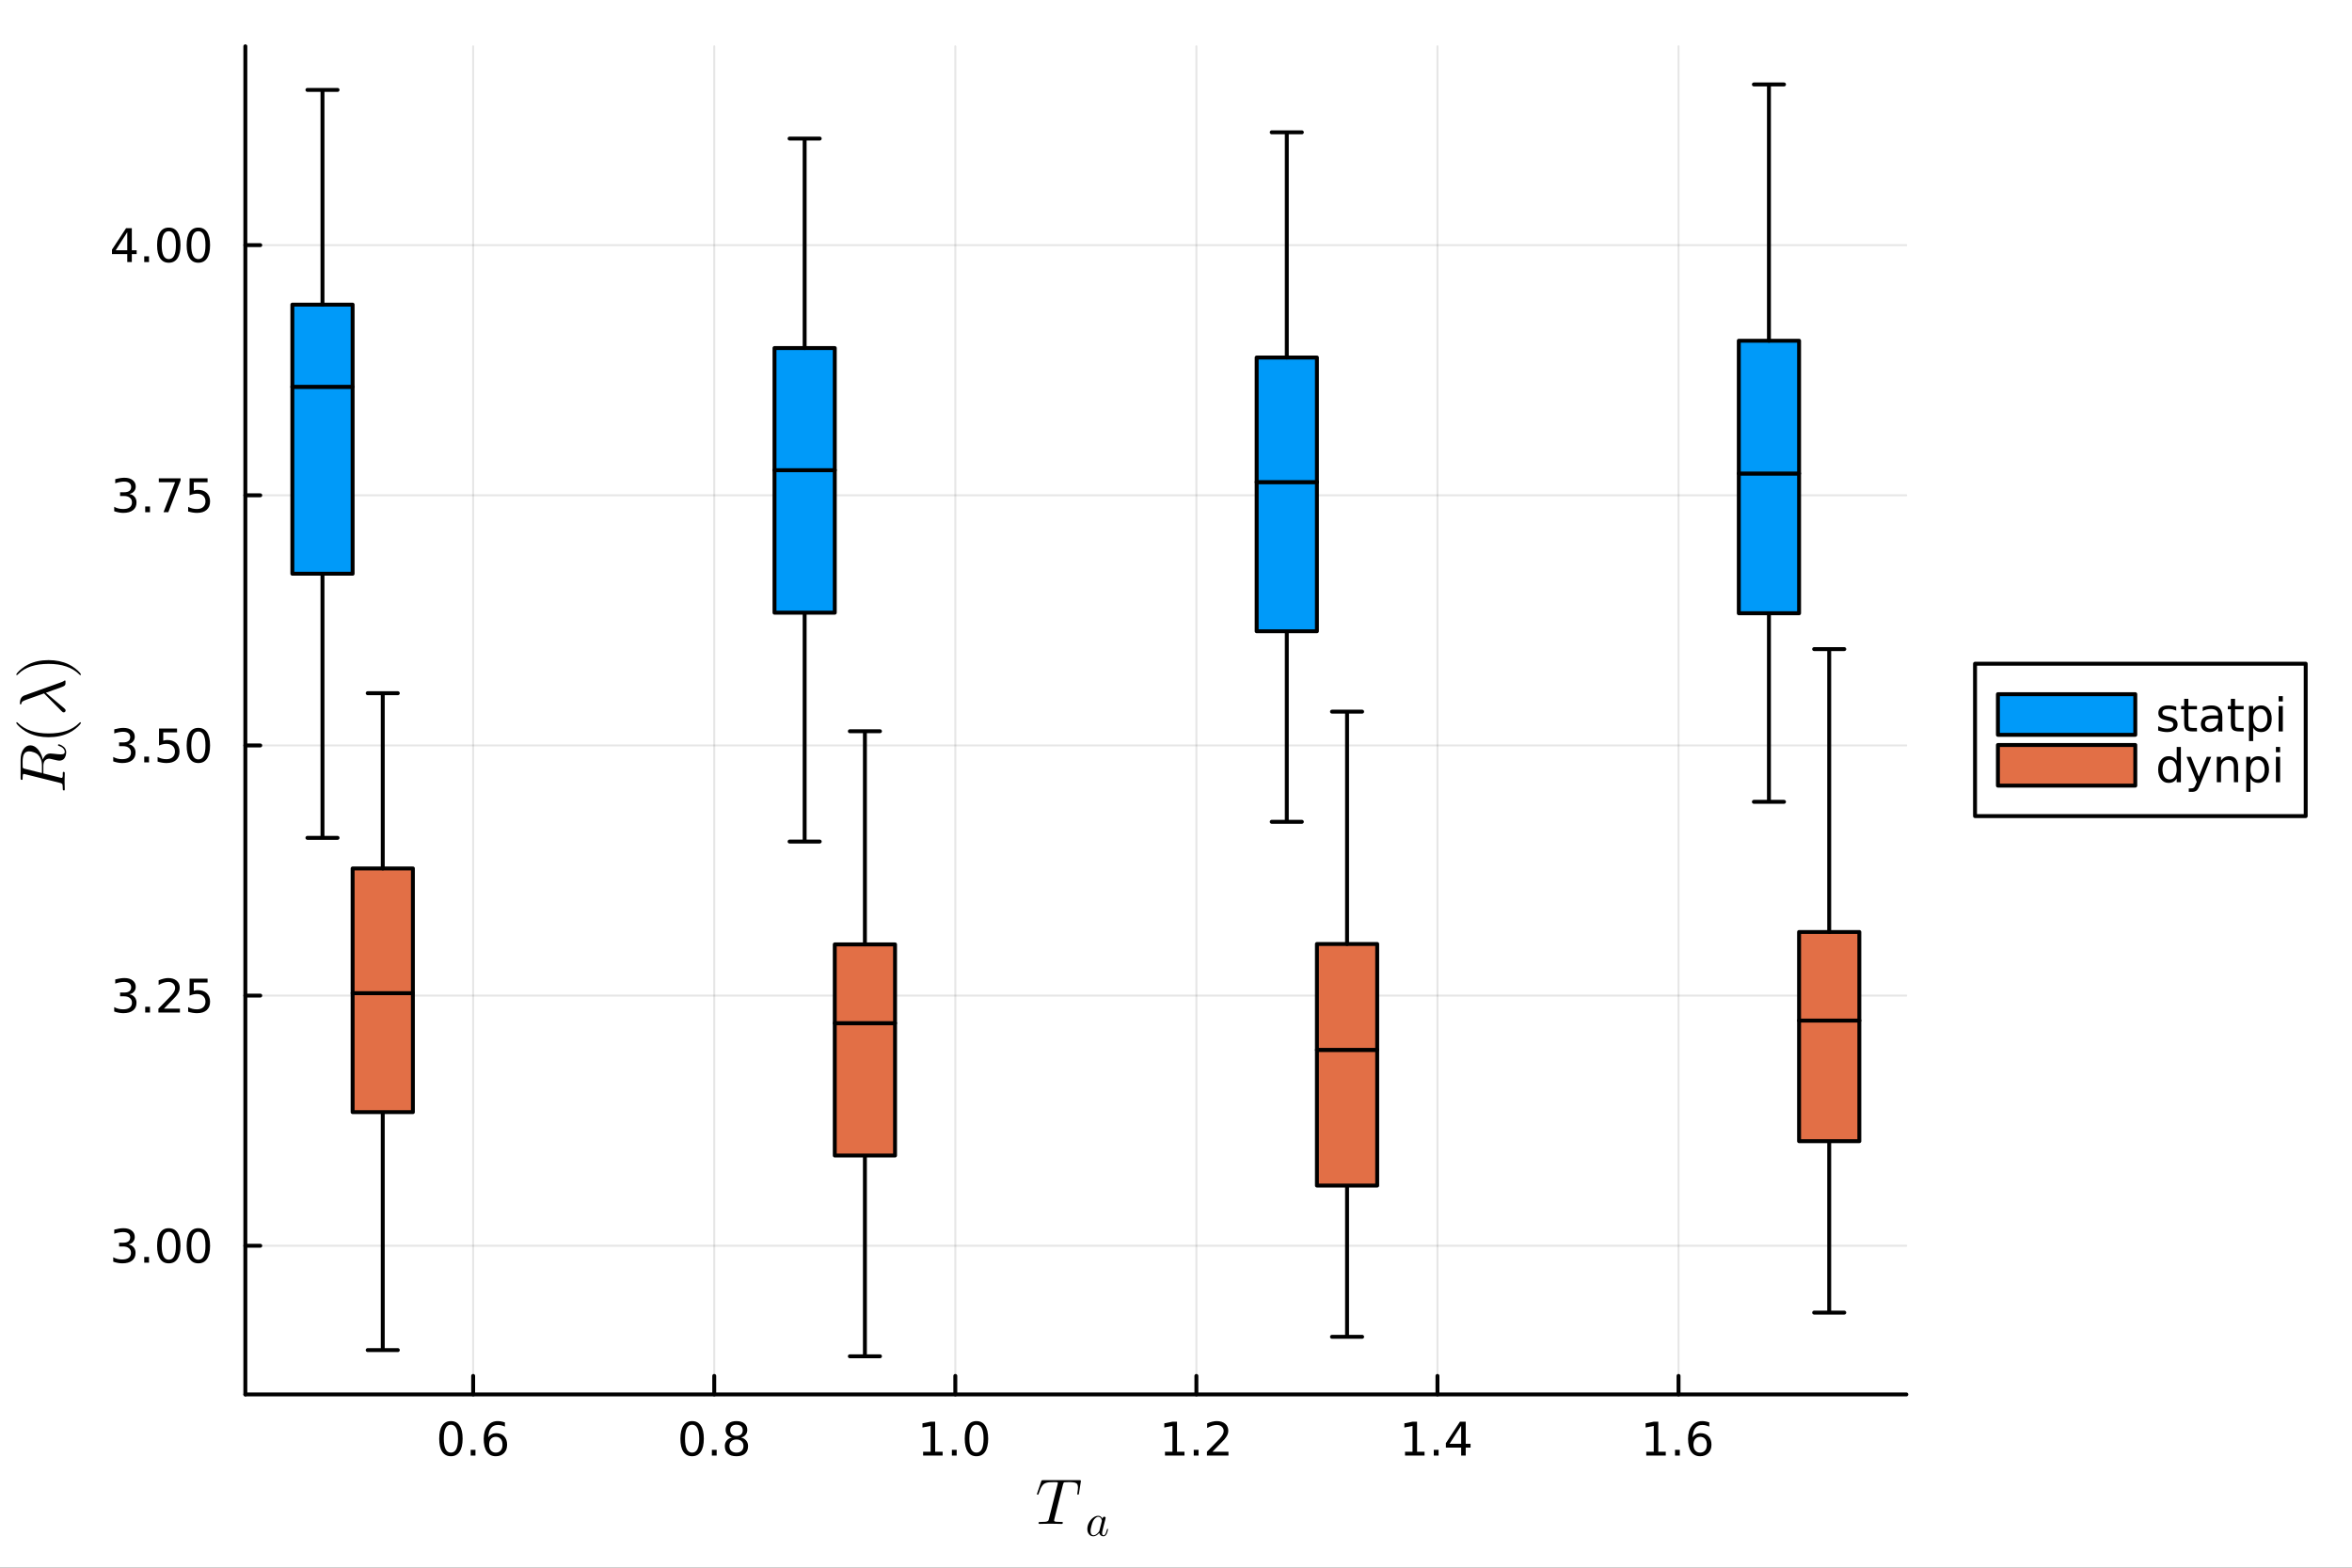 <?xml version="1.0" encoding="utf-8"?>
<svg xmlns="http://www.w3.org/2000/svg" xmlns:xlink="http://www.w3.org/1999/xlink" width="600" height="400" viewBox="0 0 2400 1600">
<rect x="0" y="0" width="2400" height="1600" fill="#333333" stroke="none"/>
<defs>
  <clipPath id="clip170">
    <rect x="0" y="0" width="2400" height="1600"/>
  </clipPath>
</defs>
<path clip-path="url(#clip170)" d="M0 1600 L2400 1600 L2400 0 L0 0  Z" fill="#ffffff" fill-rule="evenodd" fill-opacity="1"/>
<defs>
  <clipPath id="clip171">
    <rect x="480" y="0" width="1681" height="1600"/>
  </clipPath>
</defs>
<path clip-path="url(#clip170)" d="M250.352 1423.18 L1945.26 1423.18 L1945.26 47.244 L250.352 47.244  Z" fill="#ffffff" fill-rule="evenodd" fill-opacity="1"/>
<defs>
  <clipPath id="clip172">
    <rect x="250" y="47" width="1696" height="1377"/>
  </clipPath>
</defs>
<polyline clip-path="url(#clip172)" style="stroke:#000000; stroke-linecap:round; stroke-linejoin:round; stroke-width:2; stroke-opacity:0.1; fill:none" points="482.818,1423.18 482.818,47.244 "/>
<polyline clip-path="url(#clip172)" style="stroke:#000000; stroke-linecap:round; stroke-linejoin:round; stroke-width:2; stroke-opacity:0.1; fill:none" points="728.813,1423.18 728.813,47.244 "/>
<polyline clip-path="url(#clip172)" style="stroke:#000000; stroke-linecap:round; stroke-linejoin:round; stroke-width:2; stroke-opacity:0.1; fill:none" points="974.809,1423.18 974.809,47.244 "/>
<polyline clip-path="url(#clip172)" style="stroke:#000000; stroke-linecap:round; stroke-linejoin:round; stroke-width:2; stroke-opacity:0.1; fill:none" points="1220.8,1423.18 1220.8,47.244 "/>
<polyline clip-path="url(#clip172)" style="stroke:#000000; stroke-linecap:round; stroke-linejoin:round; stroke-width:2; stroke-opacity:0.1; fill:none" points="1466.8,1423.18 1466.8,47.244 "/>
<polyline clip-path="url(#clip172)" style="stroke:#000000; stroke-linecap:round; stroke-linejoin:round; stroke-width:2; stroke-opacity:0.1; fill:none" points="1712.79,1423.18 1712.79,47.244 "/>
<polyline clip-path="url(#clip170)" style="stroke:#000000; stroke-linecap:round; stroke-linejoin:round; stroke-width:4; stroke-opacity:1; fill:none" points="250.352,1423.18 1945.26,1423.18 "/>
<polyline clip-path="url(#clip170)" style="stroke:#000000; stroke-linecap:round; stroke-linejoin:round; stroke-width:4; stroke-opacity:1; fill:none" points="482.818,1423.18 482.818,1404.28 "/>
<polyline clip-path="url(#clip170)" style="stroke:#000000; stroke-linecap:round; stroke-linejoin:round; stroke-width:4; stroke-opacity:1; fill:none" points="728.813,1423.18 728.813,1404.28 "/>
<polyline clip-path="url(#clip170)" style="stroke:#000000; stroke-linecap:round; stroke-linejoin:round; stroke-width:4; stroke-opacity:1; fill:none" points="974.809,1423.18 974.809,1404.28 "/>
<polyline clip-path="url(#clip170)" style="stroke:#000000; stroke-linecap:round; stroke-linejoin:round; stroke-width:4; stroke-opacity:1; fill:none" points="1220.8,1423.18 1220.8,1404.28 "/>
<polyline clip-path="url(#clip170)" style="stroke:#000000; stroke-linecap:round; stroke-linejoin:round; stroke-width:4; stroke-opacity:1; fill:none" points="1466.8,1423.18 1466.8,1404.28 "/>
<polyline clip-path="url(#clip170)" style="stroke:#000000; stroke-linecap:round; stroke-linejoin:round; stroke-width:4; stroke-opacity:1; fill:none" points="1712.79,1423.18 1712.79,1404.28 "/>
<path clip-path="url(#clip170)" d="M460.121 1454.1 Q456.51 1454.1 454.681 1457.66 Q452.876 1461.2 452.876 1468.33 Q452.876 1475.44 454.681 1479.01 Q456.51 1482.55 460.121 1482.55 Q463.755 1482.55 465.561 1479.01 Q467.39 1475.44 467.39 1468.33 Q467.39 1461.2 465.561 1457.66 Q463.755 1454.1 460.121 1454.1 M460.121 1450.39 Q465.931 1450.39 468.987 1455 Q472.066 1459.58 472.066 1468.33 Q472.066 1477.06 468.987 1481.67 Q465.931 1486.25 460.121 1486.25 Q454.311 1486.25 451.232 1481.67 Q448.177 1477.06 448.177 1468.33 Q448.177 1459.58 451.232 1455 Q454.311 1450.39 460.121 1450.39 Z" fill="#000000" fill-rule="nonzero" fill-opacity="1" /><path clip-path="url(#clip170)" d="M480.283 1479.7 L485.167 1479.7 L485.167 1485.58 L480.283 1485.58 L480.283 1479.7 Z" fill="#000000" fill-rule="nonzero" fill-opacity="1" /><path clip-path="url(#clip170)" d="M505.931 1466.44 Q502.783 1466.44 500.931 1468.59 Q499.102 1470.74 499.102 1474.49 Q499.102 1478.22 500.931 1480.39 Q502.783 1482.55 505.931 1482.55 Q509.079 1482.55 510.908 1480.39 Q512.76 1478.22 512.76 1474.49 Q512.76 1470.74 510.908 1468.59 Q509.079 1466.44 505.931 1466.44 M515.213 1451.78 L515.213 1456.04 Q513.454 1455.21 511.649 1454.77 Q509.866 1454.33 508.107 1454.33 Q503.477 1454.33 501.024 1457.45 Q498.593 1460.58 498.246 1466.9 Q499.612 1464.89 501.672 1463.82 Q503.732 1462.73 506.209 1462.73 Q511.417 1462.73 514.426 1465.9 Q517.459 1469.05 517.459 1474.49 Q517.459 1479.82 514.311 1483.03 Q511.163 1486.25 505.931 1486.25 Q499.936 1486.25 496.765 1481.67 Q493.593 1477.06 493.593 1468.33 Q493.593 1460.14 497.482 1455.28 Q501.371 1450.39 507.922 1450.39 Q509.681 1450.39 511.463 1450.74 Q513.269 1451.09 515.213 1451.78 Z" fill="#000000" fill-rule="nonzero" fill-opacity="1" /><path clip-path="url(#clip170)" d="M706.244 1454.1 Q702.633 1454.1 700.804 1457.66 Q698.999 1461.2 698.999 1468.33 Q698.999 1475.44 700.804 1479.01 Q702.633 1482.55 706.244 1482.55 Q709.878 1482.55 711.684 1479.01 Q713.512 1475.44 713.512 1468.33 Q713.512 1461.2 711.684 1457.66 Q709.878 1454.1 706.244 1454.1 M706.244 1450.39 Q712.054 1450.39 715.11 1455 Q718.188 1459.58 718.188 1468.33 Q718.188 1477.06 715.11 1481.67 Q712.054 1486.25 706.244 1486.25 Q700.434 1486.25 697.355 1481.67 Q694.299 1477.06 694.299 1468.33 Q694.299 1459.58 697.355 1455 Q700.434 1450.39 706.244 1450.39 Z" fill="#000000" fill-rule="nonzero" fill-opacity="1" /><path clip-path="url(#clip170)" d="M726.406 1479.7 L731.29 1479.7 L731.29 1485.58 L726.406 1485.58 L726.406 1479.7 Z" fill="#000000" fill-rule="nonzero" fill-opacity="1" /><path clip-path="url(#clip170)" d="M751.475 1469.17 Q748.142 1469.17 746.22 1470.95 Q744.322 1472.73 744.322 1475.86 Q744.322 1478.98 746.22 1480.77 Q748.142 1482.55 751.475 1482.55 Q754.808 1482.55 756.73 1480.77 Q758.651 1478.96 758.651 1475.86 Q758.651 1472.73 756.73 1470.95 Q754.832 1469.17 751.475 1469.17 M746.799 1467.18 Q743.79 1466.44 742.1 1464.38 Q740.433 1462.32 740.433 1459.35 Q740.433 1455.21 743.373 1452.8 Q746.336 1450.39 751.475 1450.39 Q756.637 1450.39 759.577 1452.8 Q762.517 1455.21 762.517 1459.35 Q762.517 1462.32 760.827 1464.38 Q759.16 1466.44 756.174 1467.18 Q759.554 1467.96 761.429 1470.26 Q763.327 1472.55 763.327 1475.86 Q763.327 1480.88 760.248 1483.57 Q757.193 1486.25 751.475 1486.25 Q745.758 1486.25 742.679 1483.57 Q739.623 1480.88 739.623 1475.86 Q739.623 1472.55 741.521 1470.26 Q743.42 1467.96 746.799 1467.18 M745.086 1459.79 Q745.086 1462.48 746.753 1463.98 Q748.443 1465.49 751.475 1465.49 Q754.484 1465.49 756.174 1463.98 Q757.887 1462.48 757.887 1459.79 Q757.887 1457.11 756.174 1455.6 Q754.484 1454.1 751.475 1454.1 Q748.443 1454.1 746.753 1455.6 Q745.086 1457.11 745.086 1459.79 Z" fill="#000000" fill-rule="nonzero" fill-opacity="1" /><path clip-path="url(#clip170)" d="M941.961 1481.64 L949.6 1481.64 L949.6 1455.28 L941.29 1456.95 L941.29 1452.69 L949.554 1451.02 L954.23 1451.02 L954.23 1481.64 L961.869 1481.64 L961.869 1485.58 L941.961 1485.58 L941.961 1481.64 Z" fill="#000000" fill-rule="nonzero" fill-opacity="1" /><path clip-path="url(#clip170)" d="M971.313 1479.7 L976.197 1479.7 L976.197 1485.58 L971.313 1485.58 L971.313 1479.7 Z" fill="#000000" fill-rule="nonzero" fill-opacity="1" /><path clip-path="url(#clip170)" d="M996.382 1454.1 Q992.771 1454.1 990.943 1457.66 Q989.137 1461.2 989.137 1468.33 Q989.137 1475.44 990.943 1479.01 Q992.771 1482.55 996.382 1482.55 Q1000.02 1482.55 1001.82 1479.01 Q1003.65 1475.44 1003.65 1468.33 Q1003.65 1461.2 1001.82 1457.66 Q1000.02 1454.1 996.382 1454.1 M996.382 1450.39 Q1002.19 1450.39 1005.25 1455 Q1008.33 1459.58 1008.33 1468.33 Q1008.33 1477.06 1005.25 1481.67 Q1002.19 1486.25 996.382 1486.25 Q990.572 1486.25 987.494 1481.67 Q984.438 1477.06 984.438 1468.33 Q984.438 1459.58 987.494 1455 Q990.572 1450.39 996.382 1450.39 Z" fill="#000000" fill-rule="nonzero" fill-opacity="1" /><path clip-path="url(#clip170)" d="M1188.76 1481.64 L1196.39 1481.64 L1196.39 1455.28 L1188.08 1456.95 L1188.08 1452.69 L1196.35 1451.02 L1201.02 1451.02 L1201.02 1481.64 L1208.66 1481.64 L1208.66 1485.58 L1188.76 1485.58 L1188.76 1481.64 Z" fill="#000000" fill-rule="nonzero" fill-opacity="1" /><path clip-path="url(#clip170)" d="M1218.11 1479.7 L1222.99 1479.7 L1222.99 1485.58 L1218.11 1485.58 L1218.11 1479.7 Z" fill="#000000" fill-rule="nonzero" fill-opacity="1" /><path clip-path="url(#clip170)" d="M1237.2 1481.64 L1253.52 1481.64 L1253.52 1485.58 L1231.58 1485.58 L1231.58 1481.64 Q1234.24 1478.89 1238.82 1474.26 Q1243.43 1469.61 1244.61 1468.27 Q1246.86 1465.74 1247.74 1464.01 Q1248.64 1462.25 1248.64 1460.56 Q1248.64 1457.8 1246.69 1456.07 Q1244.77 1454.33 1241.67 1454.33 Q1239.47 1454.33 1237.02 1455.09 Q1234.59 1455.86 1231.81 1457.41 L1231.81 1452.69 Q1234.63 1451.55 1237.09 1450.97 Q1239.54 1450.39 1241.58 1450.39 Q1246.95 1450.39 1250.14 1453.08 Q1253.34 1455.77 1253.34 1460.26 Q1253.34 1462.39 1252.53 1464.31 Q1251.74 1466.2 1249.63 1468.8 Q1249.06 1469.47 1245.95 1472.69 Q1242.85 1475.88 1237.2 1481.64 Z" fill="#000000" fill-rule="nonzero" fill-opacity="1" /><path clip-path="url(#clip170)" d="M1433.71 1481.64 L1441.35 1481.64 L1441.35 1455.28 L1433.04 1456.95 L1433.04 1452.69 L1441.3 1451.02 L1445.98 1451.02 L1445.98 1481.64 L1453.62 1481.64 L1453.62 1485.58 L1433.71 1485.58 L1433.71 1481.64 Z" fill="#000000" fill-rule="nonzero" fill-opacity="1" /><path clip-path="url(#clip170)" d="M1463.06 1479.7 L1467.95 1479.7 L1467.95 1485.58 L1463.06 1485.58 L1463.06 1479.7 Z" fill="#000000" fill-rule="nonzero" fill-opacity="1" /><path clip-path="url(#clip170)" d="M1490.98 1455.09 L1479.17 1473.54 L1490.98 1473.54 L1490.98 1455.09 M1489.75 1451.02 L1495.63 1451.02 L1495.63 1473.54 L1500.56 1473.54 L1500.56 1477.43 L1495.63 1477.43 L1495.63 1485.58 L1490.98 1485.58 L1490.98 1477.43 L1475.38 1477.43 L1475.38 1472.92 L1489.75 1451.02 Z" fill="#000000" fill-rule="nonzero" fill-opacity="1" /><path clip-path="url(#clip170)" d="M1679.87 1481.64 L1687.51 1481.64 L1687.51 1455.28 L1679.2 1456.95 L1679.2 1452.69 L1687.46 1451.02 L1692.13 1451.02 L1692.13 1481.64 L1699.77 1481.64 L1699.77 1485.58 L1679.87 1485.58 L1679.87 1481.64 Z" fill="#000000" fill-rule="nonzero" fill-opacity="1" /><path clip-path="url(#clip170)" d="M1709.22 1479.7 L1714.1 1479.7 L1714.1 1485.58 L1709.22 1485.58 L1709.22 1479.7 Z" fill="#000000" fill-rule="nonzero" fill-opacity="1" /><path clip-path="url(#clip170)" d="M1734.87 1466.44 Q1731.72 1466.44 1729.87 1468.59 Q1728.04 1470.74 1728.04 1474.49 Q1728.04 1478.22 1729.87 1480.39 Q1731.72 1482.55 1734.87 1482.55 Q1738.01 1482.55 1739.84 1480.39 Q1741.69 1478.22 1741.69 1474.49 Q1741.69 1470.74 1739.84 1468.59 Q1738.01 1466.44 1734.87 1466.44 M1744.15 1451.78 L1744.15 1456.04 Q1742.39 1455.21 1740.58 1454.77 Q1738.8 1454.33 1737.04 1454.33 Q1732.41 1454.33 1729.96 1457.45 Q1727.53 1460.58 1727.18 1466.9 Q1728.55 1464.89 1730.61 1463.82 Q1732.67 1462.73 1735.14 1462.73 Q1740.35 1462.73 1743.36 1465.9 Q1746.39 1469.05 1746.39 1474.49 Q1746.39 1479.82 1743.25 1483.03 Q1740.1 1486.25 1734.87 1486.25 Q1728.87 1486.25 1725.7 1481.67 Q1722.53 1477.06 1722.53 1468.33 Q1722.53 1460.14 1726.42 1455.28 Q1730.31 1450.39 1736.86 1450.39 Q1738.62 1450.39 1740.4 1450.74 Q1742.2 1451.09 1744.15 1451.78 Z" fill="#000000" fill-rule="nonzero" fill-opacity="1" /><path clip-path="url(#clip170)" d="M1102.95 1511.39 Q1102.95 1512 1102.82 1512.52 L1101.01 1523.98 Q1100.92 1524.85 1100.72 1525.18 Q1100.56 1525.5 1100.05 1525.5 Q1099.24 1525.5 1099.24 1524.66 Q1099.24 1524.18 1099.43 1523.4 Q1099.98 1519.77 1099.98 1518.12 Q1099.98 1517.03 1099.76 1516.22 Q1099.56 1515.39 1099.24 1514.81 Q1098.95 1514.23 1098.28 1513.84 Q1097.6 1513.45 1096.96 1513.23 Q1096.31 1513 1095.15 1512.91 Q1093.99 1512.78 1092.99 1512.74 Q1092 1512.71 1090.35 1512.71 Q1086.78 1512.71 1086.2 1512.84 Q1085.59 1513 1085.26 1513.49 Q1084.97 1513.94 1084.65 1515.29 L1075.89 1550.3 L1075.63 1551.68 Q1075.63 1552.45 1076.12 1552.71 Q1076.6 1552.97 1078.08 1553.13 Q1080.21 1553.29 1082.3 1553.29 Q1082.37 1553.29 1082.49 1553.29 Q1083.2 1553.29 1083.49 1553.32 Q1083.78 1553.32 1084.07 1553.39 Q1084.36 1553.45 1084.43 1553.61 Q1084.52 1553.74 1084.52 1554 Q1084.52 1554.61 1084.27 1554.93 Q1084.01 1555.22 1083.75 1555.29 Q1083.53 1555.32 1083.07 1555.32 Q1082.17 1555.32 1080.24 1555.26 Q1078.31 1555.19 1077.34 1555.19 L1071.87 1555.13 L1066.26 1555.19 Q1065.39 1555.19 1063.56 1555.26 Q1061.72 1555.32 1060.85 1555.32 Q1059.73 1555.32 1059.73 1554.52 Q1059.73 1553.61 1060.14 1553.45 Q1060.59 1553.29 1062.49 1553.29 Q1065.17 1553.29 1066.62 1553.16 Q1068.07 1553.03 1068.84 1552.58 Q1069.64 1552.13 1069.87 1551.68 Q1070.1 1551.2 1070.35 1550.1 L1079.21 1514.9 Q1079.47 1514.13 1079.47 1513.52 Q1079.47 1513.2 1079.37 1513.07 Q1079.31 1512.94 1078.89 1512.84 Q1078.47 1512.71 1077.6 1512.71 L1075.02 1512.71 Q1072.38 1512.71 1070.74 1512.84 Q1069.13 1512.94 1067.58 1513.42 Q1066.07 1513.9 1065.17 1514.58 Q1064.3 1515.26 1063.33 1516.64 Q1062.37 1518.03 1061.66 1519.7 Q1060.98 1521.38 1060.01 1524.11 Q1059.69 1525.01 1059.5 1525.27 Q1059.34 1525.5 1058.89 1525.5 Q1058.57 1525.5 1058.31 1525.3 Q1058.08 1525.08 1058.08 1524.79 Q1058.4 1523.73 1058.47 1523.6 L1062.43 1511.97 Q1062.75 1511.04 1063.04 1510.88 Q1063.36 1510.68 1064.56 1510.68 L1101.14 1510.68 Q1101.72 1510.68 1101.91 1510.68 Q1102.11 1510.68 1102.43 1510.75 Q1102.75 1510.81 1102.85 1510.97 Q1102.95 1511.13 1102.95 1511.39 Z" fill="#000000" fill-rule="nonzero" fill-opacity="1" /><path clip-path="url(#clip170)" d="M1130.69 1560.84 Q1130.08 1563.75 1129.29 1565.42 Q1128.03 1567.97 1125.89 1567.97 Q1124.27 1567.97 1123.12 1566.97 Q1121.97 1565.98 1121.7 1564.49 Q1118.74 1567.97 1115.68 1567.97 Q1112.97 1567.97 1111.26 1565.91 Q1109.54 1563.84 1109.54 1560.57 Q1109.54 1557.28 1111.17 1554.12 Q1112.81 1550.97 1115.41 1549.01 Q1118 1547.05 1120.66 1547.05 Q1123.48 1547.05 1124.92 1550 Q1125.03 1549.19 1125.55 1548.58 Q1126.07 1547.97 1126.86 1547.97 Q1127.47 1547.97 1127.83 1548.31 Q1128.19 1548.62 1128.19 1549.21 Q1128.19 1549.5 1127.87 1550.79 L1126.2 1557.24 L1125.19 1561.41 Q1124.81 1562.94 1124.69 1563.5 Q1124.6 1564.07 1124.6 1564.81 Q1124.6 1566.93 1125.98 1566.93 Q1126.66 1566.93 1127.2 1566.5 Q1127.74 1566.07 1128.17 1565.17 Q1128.59 1564.27 1128.86 1563.44 Q1129.14 1562.58 1129.5 1561.23 Q1129.61 1560.68 1129.7 1560.55 Q1129.81 1560.39 1130.13 1560.39 Q1130.69 1560.39 1130.69 1560.84 M1124.36 1552.12 Q1124.36 1551.92 1124.2 1551.35 Q1124.04 1550.79 1123.68 1550 Q1123.32 1549.21 1122.53 1548.65 Q1121.76 1548.06 1120.73 1548.06 Q1119.33 1548.06 1117.86 1549.25 Q1116.42 1550.45 1115.36 1552.48 Q1114.55 1554.1 1113.67 1557.51 Q1112.81 1560.91 1112.81 1562.6 Q1112.81 1563.64 1113.04 1564.56 Q1113.29 1565.46 1113.99 1566.21 Q1114.68 1566.93 1115.77 1566.93 Q1118.4 1566.93 1121 1563.66 Q1121.49 1563.1 1121.61 1562.87 Q1121.74 1562.62 1121.92 1561.95 L1124.22 1552.91 Q1124.36 1552.23 1124.36 1552.12 Z" fill="#000000" fill-rule="nonzero" fill-opacity="1" /><polyline clip-path="url(#clip172)" style="stroke:#000000; stroke-linecap:round; stroke-linejoin:round; stroke-width:2; stroke-opacity:0.1; fill:none" points="250.352,1271.43 1945.26,1271.43 "/>
<polyline clip-path="url(#clip172)" style="stroke:#000000; stroke-linecap:round; stroke-linejoin:round; stroke-width:2; stroke-opacity:0.1; fill:none" points="250.352,1016.12 1945.26,1016.12 "/>
<polyline clip-path="url(#clip172)" style="stroke:#000000; stroke-linecap:round; stroke-linejoin:round; stroke-width:2; stroke-opacity:0.1; fill:none" points="250.352,760.812 1945.26,760.812 "/>
<polyline clip-path="url(#clip172)" style="stroke:#000000; stroke-linecap:round; stroke-linejoin:round; stroke-width:2; stroke-opacity:0.1; fill:none" points="250.352,505.502 1945.26,505.502 "/>
<polyline clip-path="url(#clip172)" style="stroke:#000000; stroke-linecap:round; stroke-linejoin:round; stroke-width:2; stroke-opacity:0.1; fill:none" points="250.352,250.192 1945.26,250.192 "/>
<polyline clip-path="url(#clip170)" style="stroke:#000000; stroke-linecap:round; stroke-linejoin:round; stroke-width:4; stroke-opacity:1; fill:none" points="250.352,1423.18 250.352,47.244 "/>
<polyline clip-path="url(#clip170)" style="stroke:#000000; stroke-linecap:round; stroke-linejoin:round; stroke-width:4; stroke-opacity:1; fill:none" points="250.352,1271.43 265.587,1271.43 "/>
<polyline clip-path="url(#clip170)" style="stroke:#000000; stroke-linecap:round; stroke-linejoin:round; stroke-width:4; stroke-opacity:1; fill:none" points="250.352,1016.12 265.587,1016.12 "/>
<polyline clip-path="url(#clip170)" style="stroke:#000000; stroke-linecap:round; stroke-linejoin:round; stroke-width:4; stroke-opacity:1; fill:none" points="250.352,760.812 265.587,760.812 "/>
<polyline clip-path="url(#clip170)" style="stroke:#000000; stroke-linecap:round; stroke-linejoin:round; stroke-width:4; stroke-opacity:1; fill:none" points="250.352,505.502 265.587,505.502 "/>
<polyline clip-path="url(#clip170)" style="stroke:#000000; stroke-linecap:round; stroke-linejoin:round; stroke-width:4; stroke-opacity:1; fill:none" points="250.352,250.192 265.587,250.192 "/>
<path clip-path="url(#clip170)" d="M131.181 1270.08 Q134.538 1270.79 136.413 1273.06 Q138.311 1275.33 138.311 1278.66 Q138.311 1283.78 134.792 1286.58 Q131.274 1289.38 124.793 1289.38 Q122.617 1289.38 120.302 1288.94 Q118.01 1288.53 115.556 1287.67 L115.556 1283.16 Q117.501 1284.29 119.816 1284.87 Q122.13 1285.45 124.654 1285.45 Q129.052 1285.45 131.343 1283.71 Q133.658 1281.97 133.658 1278.66 Q133.658 1275.61 131.505 1273.9 Q129.376 1272.16 125.556 1272.16 L121.529 1272.16 L121.529 1268.32 L125.742 1268.32 Q129.191 1268.32 131.019 1266.95 Q132.848 1265.56 132.848 1262.97 Q132.848 1260.31 130.95 1258.9 Q129.075 1257.46 125.556 1257.46 Q123.635 1257.46 121.436 1257.88 Q119.237 1258.29 116.598 1259.17 L116.598 1255.01 Q119.26 1254.27 121.575 1253.9 Q123.913 1253.53 125.973 1253.53 Q131.297 1253.53 134.399 1255.96 Q137.501 1258.36 137.501 1262.48 Q137.501 1265.35 135.857 1267.35 Q134.214 1269.31 131.181 1270.08 Z" fill="#000000" fill-rule="nonzero" fill-opacity="1" /><path clip-path="url(#clip170)" d="M147.177 1282.83 L152.061 1282.83 L152.061 1288.71 L147.177 1288.71 L147.177 1282.83 Z" fill="#000000" fill-rule="nonzero" fill-opacity="1" /><path clip-path="url(#clip170)" d="M172.246 1257.23 Q168.635 1257.23 166.806 1260.79 Q165.001 1264.34 165.001 1271.47 Q165.001 1278.57 166.806 1282.14 Q168.635 1285.68 172.246 1285.68 Q175.88 1285.68 177.686 1282.14 Q179.514 1278.57 179.514 1271.47 Q179.514 1264.34 177.686 1260.79 Q175.88 1257.23 172.246 1257.23 M172.246 1253.53 Q178.056 1253.53 181.112 1258.13 Q184.19 1262.72 184.19 1271.47 Q184.19 1280.19 181.112 1284.8 Q178.056 1289.38 172.246 1289.38 Q166.436 1289.38 163.357 1284.8 Q160.302 1280.19 160.302 1271.47 Q160.302 1262.72 163.357 1258.13 Q166.436 1253.53 172.246 1253.53 Z" fill="#000000" fill-rule="nonzero" fill-opacity="1" /><path clip-path="url(#clip170)" d="M202.408 1257.23 Q198.797 1257.23 196.968 1260.79 Q195.163 1264.34 195.163 1271.47 Q195.163 1278.57 196.968 1282.14 Q198.797 1285.68 202.408 1285.68 Q206.042 1285.68 207.848 1282.14 Q209.676 1278.57 209.676 1271.47 Q209.676 1264.34 207.848 1260.79 Q206.042 1257.23 202.408 1257.23 M202.408 1253.53 Q208.218 1253.53 211.274 1258.13 Q214.352 1262.72 214.352 1271.47 Q214.352 1280.19 211.274 1284.8 Q208.218 1289.38 202.408 1289.38 Q196.598 1289.38 193.519 1284.8 Q190.463 1280.19 190.463 1271.47 Q190.463 1262.72 193.519 1258.13 Q196.598 1253.53 202.408 1253.53 Z" fill="#000000" fill-rule="nonzero" fill-opacity="1" /><path clip-path="url(#clip170)" d="M132.177 1014.77 Q135.533 1015.48 137.408 1017.75 Q139.306 1020.02 139.306 1023.35 Q139.306 1028.47 135.788 1031.27 Q132.269 1034.07 125.788 1034.07 Q123.612 1034.07 121.297 1033.63 Q119.006 1033.22 116.552 1032.36 L116.552 1027.85 Q118.496 1028.98 120.811 1029.56 Q123.126 1030.14 125.649 1030.14 Q130.047 1030.14 132.339 1028.4 Q134.654 1026.67 134.654 1023.35 Q134.654 1020.3 132.501 1018.59 Q130.371 1016.85 126.552 1016.85 L122.524 1016.85 L122.524 1013.01 L126.737 1013.01 Q130.186 1013.01 132.015 1011.64 Q133.843 1010.25 133.843 1007.66 Q133.843 1005 131.945 1003.59 Q130.07 1002.15 126.552 1002.15 Q124.63 1002.15 122.431 1002.57 Q120.232 1002.98 117.593 1003.86 L117.593 999.698 Q120.255 998.957 122.57 998.586 Q124.908 998.216 126.968 998.216 Q132.292 998.216 135.394 1000.65 Q138.496 1003.05 138.496 1007.17 Q138.496 1010.04 136.853 1012.04 Q135.209 1014 132.177 1014.77 Z" fill="#000000" fill-rule="nonzero" fill-opacity="1" /><path clip-path="url(#clip170)" d="M148.172 1027.52 L153.056 1027.52 L153.056 1033.4 L148.172 1033.4 L148.172 1027.52 Z" fill="#000000" fill-rule="nonzero" fill-opacity="1" /><path clip-path="url(#clip170)" d="M167.269 1029.47 L183.588 1029.47 L183.588 1033.4 L161.644 1033.4 L161.644 1029.47 Q164.306 1026.71 168.889 1022.08 Q173.496 1017.43 174.677 1016.09 Q176.922 1013.56 177.801 1011.83 Q178.704 1010.07 178.704 1008.38 Q178.704 1005.62 176.76 1003.89 Q174.839 1002.15 171.737 1002.15 Q169.538 1002.15 167.084 1002.92 Q164.653 1003.68 161.876 1005.23 L161.876 1000.51 Q164.7 999.373 167.153 998.795 Q169.607 998.216 171.644 998.216 Q177.014 998.216 180.209 1000.9 Q183.403 1003.59 183.403 1008.08 Q183.403 1010.21 182.593 1012.13 Q181.806 1014.03 179.7 1016.62 Q179.121 1017.29 176.019 1020.51 Q172.917 1023.7 167.269 1029.47 Z" fill="#000000" fill-rule="nonzero" fill-opacity="1" /><path clip-path="url(#clip170)" d="M193.45 998.841 L211.806 998.841 L211.806 1002.78 L197.732 1002.78 L197.732 1011.25 Q198.75 1010.9 199.769 1010.74 Q200.787 1010.55 201.806 1010.55 Q207.593 1010.55 210.973 1013.73 Q214.352 1016.9 214.352 1022.31 Q214.352 1027.89 210.88 1030.99 Q207.408 1034.07 201.088 1034.07 Q198.912 1034.07 196.644 1033.7 Q194.399 1033.33 191.991 1032.59 L191.991 1027.89 Q194.075 1029.03 196.297 1029.58 Q198.519 1030.14 200.996 1030.14 Q205 1030.14 207.338 1028.03 Q209.676 1025.92 209.676 1022.31 Q209.676 1018.7 207.338 1016.6 Q205 1014.49 200.996 1014.49 Q199.121 1014.49 197.246 1014.91 Q195.394 1015.32 193.45 1016.2 L193.45 998.841 Z" fill="#000000" fill-rule="nonzero" fill-opacity="1" /><path clip-path="url(#clip170)" d="M131.181 759.457 Q134.538 760.175 136.413 762.443 Q138.311 764.712 138.311 768.045 Q138.311 773.161 134.792 775.962 Q131.274 778.763 124.793 778.763 Q122.617 778.763 120.302 778.323 Q118.01 777.906 115.556 777.05 L115.556 772.536 Q117.501 773.67 119.816 774.249 Q122.13 774.828 124.654 774.828 Q129.052 774.828 131.343 773.092 Q133.658 771.355 133.658 768.045 Q133.658 764.99 131.505 763.277 Q129.376 761.541 125.556 761.541 L121.529 761.541 L121.529 757.698 L125.742 757.698 Q129.191 757.698 131.019 756.332 Q132.848 754.943 132.848 752.351 Q132.848 749.689 130.95 748.277 Q129.075 746.842 125.556 746.842 Q123.635 746.842 121.436 747.258 Q119.237 747.675 116.598 748.555 L116.598 744.388 Q119.26 743.647 121.575 743.277 Q123.913 742.907 125.973 742.907 Q131.297 742.907 134.399 745.337 Q137.501 747.744 137.501 751.865 Q137.501 754.735 135.857 756.726 Q134.214 758.693 131.181 759.457 Z" fill="#000000" fill-rule="nonzero" fill-opacity="1" /><path clip-path="url(#clip170)" d="M147.177 772.212 L152.061 772.212 L152.061 778.092 L147.177 778.092 L147.177 772.212 Z" fill="#000000" fill-rule="nonzero" fill-opacity="1" /><path clip-path="url(#clip170)" d="M162.292 743.532 L180.649 743.532 L180.649 747.467 L166.575 747.467 L166.575 755.939 Q167.593 755.592 168.612 755.43 Q169.63 755.244 170.649 755.244 Q176.436 755.244 179.815 758.416 Q183.195 761.587 183.195 767.004 Q183.195 772.582 179.723 775.684 Q176.251 778.763 169.931 778.763 Q167.755 778.763 165.487 778.392 Q163.241 778.022 160.834 777.281 L160.834 772.582 Q162.917 773.717 165.14 774.272 Q167.362 774.828 169.839 774.828 Q173.843 774.828 176.181 772.721 Q178.519 770.615 178.519 767.004 Q178.519 763.393 176.181 761.286 Q173.843 759.18 169.839 759.18 Q167.964 759.18 166.089 759.596 Q164.237 760.013 162.292 760.893 L162.292 743.532 Z" fill="#000000" fill-rule="nonzero" fill-opacity="1" /><path clip-path="url(#clip170)" d="M202.408 746.61 Q198.797 746.61 196.968 750.175 Q195.163 753.717 195.163 760.846 Q195.163 767.953 196.968 771.517 Q198.797 775.059 202.408 775.059 Q206.042 775.059 207.848 771.517 Q209.676 767.953 209.676 760.846 Q209.676 753.717 207.848 750.175 Q206.042 746.61 202.408 746.61 M202.408 742.907 Q208.218 742.907 211.274 747.513 Q214.352 752.096 214.352 760.846 Q214.352 769.573 211.274 774.179 Q208.218 778.763 202.408 778.763 Q196.598 778.763 193.519 774.179 Q190.463 769.573 190.463 760.846 Q190.463 752.096 193.519 747.513 Q196.598 742.907 202.408 742.907 Z" fill="#000000" fill-rule="nonzero" fill-opacity="1" /><path clip-path="url(#clip170)" d="M132.177 504.148 Q135.533 504.865 137.408 507.134 Q139.306 509.402 139.306 512.736 Q139.306 517.851 135.788 520.652 Q132.269 523.453 125.788 523.453 Q123.612 523.453 121.297 523.013 Q119.006 522.597 116.552 521.74 L116.552 517.226 Q118.496 518.361 120.811 518.939 Q123.126 519.518 125.649 519.518 Q130.047 519.518 132.339 517.782 Q134.654 516.046 134.654 512.736 Q134.654 509.68 132.501 507.967 Q130.371 506.231 126.552 506.231 L122.524 506.231 L122.524 502.389 L126.737 502.389 Q130.186 502.389 132.015 501.023 Q133.843 499.634 133.843 497.041 Q133.843 494.379 131.945 492.967 Q130.07 491.532 126.552 491.532 Q124.63 491.532 122.431 491.949 Q120.232 492.365 117.593 493.245 L117.593 489.078 Q120.255 488.338 122.57 487.967 Q124.908 487.597 126.968 487.597 Q132.292 487.597 135.394 490.027 Q138.496 492.435 138.496 496.555 Q138.496 499.426 136.853 501.416 Q135.209 503.384 132.177 504.148 Z" fill="#000000" fill-rule="nonzero" fill-opacity="1" /><path clip-path="url(#clip170)" d="M148.172 516.902 L153.056 516.902 L153.056 522.782 L148.172 522.782 L148.172 516.902 Z" fill="#000000" fill-rule="nonzero" fill-opacity="1" /><path clip-path="url(#clip170)" d="M162.061 488.222 L184.283 488.222 L184.283 490.213 L171.737 522.782 L166.852 522.782 L178.658 492.157 L162.061 492.157 L162.061 488.222 Z" fill="#000000" fill-rule="nonzero" fill-opacity="1" /><path clip-path="url(#clip170)" d="M193.45 488.222 L211.806 488.222 L211.806 492.157 L197.732 492.157 L197.732 500.629 Q198.75 500.282 199.769 500.12 Q200.787 499.935 201.806 499.935 Q207.593 499.935 210.973 503.106 Q214.352 506.277 214.352 511.694 Q214.352 517.273 210.88 520.375 Q207.408 523.453 201.088 523.453 Q198.912 523.453 196.644 523.083 Q194.399 522.712 191.991 521.972 L191.991 517.273 Q194.075 518.407 196.297 518.963 Q198.519 519.518 200.996 519.518 Q205 519.518 207.338 517.412 Q209.676 515.305 209.676 511.694 Q209.676 508.083 207.338 505.976 Q205 503.87 200.996 503.87 Q199.121 503.87 197.246 504.287 Q195.394 504.703 193.45 505.583 L193.45 488.222 Z" fill="#000000" fill-rule="nonzero" fill-opacity="1" /><path clip-path="url(#clip170)" d="M129.862 236.986 L118.056 255.435 L129.862 255.435 L129.862 236.986 M128.635 232.912 L134.515 232.912 L134.515 255.435 L139.445 255.435 L139.445 259.324 L134.515 259.324 L134.515 267.472 L129.862 267.472 L129.862 259.324 L114.26 259.324 L114.26 254.81 L128.635 232.912 Z" fill="#000000" fill-rule="nonzero" fill-opacity="1" /><path clip-path="url(#clip170)" d="M147.177 261.593 L152.061 261.593 L152.061 267.472 L147.177 267.472 L147.177 261.593 Z" fill="#000000" fill-rule="nonzero" fill-opacity="1" /><path clip-path="url(#clip170)" d="M172.246 235.991 Q168.635 235.991 166.806 239.556 Q165.001 243.097 165.001 250.227 Q165.001 257.334 166.806 260.898 Q168.635 264.44 172.246 264.44 Q175.88 264.44 177.686 260.898 Q179.514 257.334 179.514 250.227 Q179.514 243.097 177.686 239.556 Q175.88 235.991 172.246 235.991 M172.246 232.287 Q178.056 232.287 181.112 236.894 Q184.19 241.477 184.19 250.227 Q184.19 258.954 181.112 263.56 Q178.056 268.144 172.246 268.144 Q166.436 268.144 163.357 263.56 Q160.302 258.954 160.302 250.227 Q160.302 241.477 163.357 236.894 Q166.436 232.287 172.246 232.287 Z" fill="#000000" fill-rule="nonzero" fill-opacity="1" /><path clip-path="url(#clip170)" d="M202.408 235.991 Q198.797 235.991 196.968 239.556 Q195.163 243.097 195.163 250.227 Q195.163 257.334 196.968 260.898 Q198.797 264.44 202.408 264.44 Q206.042 264.44 207.848 260.898 Q209.676 257.334 209.676 250.227 Q209.676 243.097 207.848 239.556 Q206.042 235.991 202.408 235.991 M202.408 232.287 Q208.218 232.287 211.274 236.894 Q214.352 241.477 214.352 250.227 Q214.352 258.954 211.274 263.56 Q208.218 268.144 202.408 268.144 Q196.598 268.144 193.519 263.56 Q190.463 258.954 190.463 250.227 Q190.463 241.477 193.519 236.894 Q196.598 232.287 202.408 232.287 Z" fill="#000000" fill-rule="nonzero" fill-opacity="1" /><path clip-path="url(#clip170)" d="M29.595 766.825 Q28.532 766.825 27.663 767.115 Q26.761 767.372 26.149 767.791 Q25.505 768.178 25.022 768.918 Q24.506 769.659 24.184 770.271 Q23.862 770.883 23.669 771.913 Q23.444 772.944 23.347 773.62 Q23.218 774.297 23.154 775.456 Q23.089 776.615 23.089 777.195 Q23.089 777.743 23.089 778.838 Q23.089 782.284 23.154 782.863 Q23.282 783.733 23.798 784.055 Q24.281 784.377 25.601 784.699 L42.799 788.983 L42.799 781.607 Q42.799 777.582 41.672 774.812 Q40.545 772.042 38.967 770.464 Q37.228 768.725 34.426 767.791 Q31.624 766.825 29.595 766.825 M59.965 759.643 Q60.319 759.643 61.124 759.933 Q61.929 760.19 63.057 760.835 Q64.152 761.479 65.15 762.348 Q66.148 763.218 66.825 764.603 Q67.533 765.988 67.533 767.566 Q67.533 767.952 67.501 768.339 Q67.501 768.725 67.34 769.691 Q67.211 770.625 66.954 771.398 Q66.728 772.171 66.181 773.137 Q65.665 774.103 64.957 774.78 Q64.216 775.424 63.057 775.875 Q61.865 776.326 60.416 776.326 Q59.128 776.326 54.812 775.263 Q51.141 774.329 50.239 774.329 Q49.24 774.329 48.306 774.651 Q47.373 774.941 46.406 775.682 Q45.44 776.39 44.86 777.904 Q44.248 779.417 44.248 781.543 L44.248 789.369 L61.736 793.749 Q61.769 793.749 62.219 793.846 Q62.638 793.942 62.864 793.942 Q63.282 793.942 63.54 793.685 Q63.797 793.395 63.926 792.686 Q64.023 791.978 64.055 791.43 Q64.055 790.85 64.055 789.659 Q64.055 788.177 64.313 787.92 Q64.474 787.791 64.764 787.791 Q65.215 787.791 65.537 787.92 Q65.826 788.016 65.923 788.274 Q66.02 788.499 66.052 788.66 Q66.084 788.822 66.084 789.111 L65.891 797.485 L66.084 805.794 Q66.084 806.728 65.343 806.728 Q64.699 806.728 64.442 806.503 Q64.152 806.277 64.12 805.987 Q64.055 805.697 64.055 804.957 Q64.055 803.346 63.959 802.38 Q63.862 801.414 63.733 800.802 Q63.572 800.158 63.121 799.836 Q62.67 799.482 62.284 799.321 Q61.865 799.16 60.931 798.934 L25.505 790.11 Q24.442 789.852 24.281 789.852 Q23.669 789.852 23.508 790.239 Q23.315 790.593 23.218 791.623 L23.089 794.135 Q23.089 794.908 23.057 795.23 Q23.025 795.52 22.864 795.746 Q22.703 795.971 22.349 795.971 Q21.447 795.971 21.253 795.585 Q21.028 795.198 21.028 794.071 L21.028 775.263 Q21.028 768.854 23.83 764.796 Q26.632 760.706 30.915 760.706 Q32.848 760.706 34.651 761.575 Q36.455 762.445 37.872 763.894 Q39.289 765.311 40.48 767.211 Q41.64 769.112 42.445 771.14 Q43.218 773.137 43.669 775.198 Q43.991 774.297 44.474 773.459 Q44.957 772.59 45.859 771.495 Q46.761 770.368 48.21 769.691 Q49.659 769.015 51.43 769.015 Q52.687 769.015 54.554 769.273 Q59.868 769.917 62.058 769.917 Q64.152 769.917 65.118 769.369 Q66.084 768.822 66.084 767.276 Q66.084 765.762 64.731 764.087 Q63.347 762.38 60.094 761.285 Q59.16 761.028 59.16 760.416 Q59.16 760.384 59.16 760.352 Q59.16 760.287 59.224 760.158 Q59.257 760.029 59.353 759.933 Q59.417 759.804 59.578 759.74 Q59.739 759.643 59.965 759.643 Z" fill="#000000" fill-rule="nonzero" fill-opacity="1" /><path clip-path="url(#clip170)" d="M49.595 752.406 Q38.452 752.406 29.466 748.251 Q25.698 746.48 22.542 744 Q19.386 741.52 18.001 739.878 Q16.616 738.235 16.616 737.784 Q16.616 737.14 17.26 737.108 Q17.582 737.108 18.387 737.977 Q29.208 748.605 49.595 748.573 Q70.045 748.573 80.448 738.235 Q81.575 737.108 81.929 737.108 Q82.573 737.108 82.573 737.784 Q82.573 738.235 81.253 739.813 Q79.933 741.391 76.905 743.839 Q73.878 746.287 70.174 748.058 Q61.189 752.406 49.595 752.406 Z" fill="#000000" fill-rule="nonzero" fill-opacity="1" /><path clip-path="url(#clip170)" d="M66.148 694.454 Q66.76 694.454 66.825 695.162 L66.825 696.612 Q66.825 698.093 66.599 698.737 Q66.374 699.381 65.343 700.122 Q64.699 700.573 61.704 701.7 Q58.677 702.795 54.103 704.405 Q49.53 705.983 46.825 707.046 L65.569 722.924 Q66.954 724.019 66.954 725.114 Q66.954 725.919 66.406 726.499 Q65.859 727.078 65.021 727.078 Q64.409 727.078 64.055 726.853 Q63.701 726.595 62.992 725.919 L44.925 707.69 L26.986 714.099 Q23.669 715.323 22.832 716.032 Q21.994 716.708 21.704 718.383 Q21.543 718.995 21.028 718.995 Q20.32 718.995 20.32 717.803 Q20.32 711.426 24.989 709.752 L62.509 696.289 Q64.667 695.549 65.569 694.776 Q65.987 694.454 66.148 694.454 Z" fill="#000000" fill-rule="nonzero" fill-opacity="1" /><path clip-path="url(#clip170)" d="M81.929 689.023 Q81.607 689.023 80.802 688.186 Q69.981 677.558 49.595 677.558 Q29.144 677.558 18.806 687.767 Q17.614 689.023 17.26 689.023 Q16.616 689.023 16.616 688.379 Q16.616 687.928 17.936 686.35 Q19.257 684.74 22.284 682.325 Q25.311 679.877 29.015 678.073 Q38.001 673.726 49.595 673.726 Q60.738 673.726 69.723 677.88 Q73.491 679.651 76.648 682.131 Q79.804 684.611 81.189 686.254 Q82.573 687.896 82.573 688.379 Q82.573 689.023 81.929 689.023 Z" fill="#000000" fill-rule="nonzero" fill-opacity="1" /><path clip-path="url(#clip172)" d="M329.071 855.124 L313.696 855.124 L344.445 855.124 L329.071 855.124 L329.071 585.551 L329.071 855.124  Z" fill="#009af9" fill-rule="evenodd" fill-opacity="1"/>
<polyline clip-path="url(#clip172)" style="stroke:#000000; stroke-linecap:round; stroke-linejoin:round; stroke-width:4; stroke-opacity:1; fill:none" points="329.071,855.124 313.696,855.124 344.445,855.124 329.071,855.124 329.071,585.551 329.071,855.124 "/>
<path clip-path="url(#clip172)" d="M359.82 585.551 L359.82 394.795 L298.321 394.795 L298.321 585.551 L359.82 585.551 L359.82 394.795 L359.82 585.551  Z" fill="#009af9" fill-rule="evenodd" fill-opacity="1"/>
<polyline clip-path="url(#clip172)" style="stroke:#000000; stroke-linecap:round; stroke-linejoin:round; stroke-width:4; stroke-opacity:1; fill:none" points="359.82,585.551 359.82,394.795 298.321,394.795 298.321,585.551 359.82,585.551 359.82,394.795 359.82,585.551 "/>
<path clip-path="url(#clip172)" d="M359.82 310.916 L298.321 310.916 L298.321 394.795 L359.82 394.795 L359.82 310.916 L329.071 310.916 L359.82 310.916  Z" fill="#009af9" fill-rule="evenodd" fill-opacity="1"/>
<polyline clip-path="url(#clip172)" style="stroke:#000000; stroke-linecap:round; stroke-linejoin:round; stroke-width:4; stroke-opacity:1; fill:none" points="359.82,310.916 298.321,310.916 298.321,394.795 359.82,394.795 359.82,310.916 329.071,310.916 359.82,310.916 "/>
<path clip-path="url(#clip172)" d="M329.071 91.76 L313.696 91.76 L344.445 91.76 L329.071 91.76 L329.071 310.916 L329.071 91.76  Z" fill="#009af9" fill-rule="evenodd" fill-opacity="1"/>
<polyline clip-path="url(#clip172)" style="stroke:#000000; stroke-linecap:round; stroke-linejoin:round; stroke-width:4; stroke-opacity:1; fill:none" points="329.071,91.76 313.696,91.76 344.445,91.76 329.071,91.76 329.071,310.916 329.071,91.76 "/>
<path clip-path="url(#clip172)" d="M821.061 858.899 L805.687 858.899 L836.436 858.899 L821.061 858.899 L821.061 625.319 L821.061 858.899  Z" fill="#009af9" fill-rule="evenodd" fill-opacity="1"/>
<polyline clip-path="url(#clip172)" style="stroke:#000000; stroke-linecap:round; stroke-linejoin:round; stroke-width:4; stroke-opacity:1; fill:none" points="821.061,858.899 805.687,858.899 836.436,858.899 821.061,858.899 821.061,625.319 821.061,858.899 "/>
<path clip-path="url(#clip172)" d="M851.811 625.319 L851.811 479.86 L790.312 479.86 L790.312 625.319 L851.811 625.319 L851.811 479.86 L851.811 625.319  Z" fill="#009af9" fill-rule="evenodd" fill-opacity="1"/>
<polyline clip-path="url(#clip172)" style="stroke:#000000; stroke-linecap:round; stroke-linejoin:round; stroke-width:4; stroke-opacity:1; fill:none" points="851.811,625.319 851.811,479.86 790.312,479.86 790.312,625.319 851.811,625.319 851.811,479.86 851.811,625.319 "/>
<path clip-path="url(#clip172)" d="M851.811 355.237 L790.312 355.237 L790.312 479.86 L851.811 479.86 L851.811 355.237 L821.061 355.237 L851.811 355.237  Z" fill="#009af9" fill-rule="evenodd" fill-opacity="1"/>
<polyline clip-path="url(#clip172)" style="stroke:#000000; stroke-linecap:round; stroke-linejoin:round; stroke-width:4; stroke-opacity:1; fill:none" points="851.811,355.237 790.312,355.237 790.312,479.86 851.811,479.86 851.811,355.237 821.061,355.237 851.811,355.237 "/>
<path clip-path="url(#clip172)" d="M821.061 141.429 L805.687 141.429 L836.436 141.429 L821.061 141.429 L821.061 355.237 L821.061 141.429  Z" fill="#009af9" fill-rule="evenodd" fill-opacity="1"/>
<polyline clip-path="url(#clip172)" style="stroke:#000000; stroke-linecap:round; stroke-linejoin:round; stroke-width:4; stroke-opacity:1; fill:none" points="821.061,141.429 805.687,141.429 836.436,141.429 821.061,141.429 821.061,355.237 821.061,141.429 "/>
<path clip-path="url(#clip172)" d="M1313.05 838.742 L1297.68 838.742 L1328.43 838.742 L1313.05 838.742 L1313.05 644.273 L1313.05 838.742  Z" fill="#009af9" fill-rule="evenodd" fill-opacity="1"/>
<polyline clip-path="url(#clip172)" style="stroke:#000000; stroke-linecap:round; stroke-linejoin:round; stroke-width:4; stroke-opacity:1; fill:none" points="1313.05,838.742 1297.68,838.742 1328.43,838.742 1313.05,838.742 1313.05,644.273 1313.05,838.742 "/>
<path clip-path="url(#clip172)" d="M1343.8 644.273 L1343.8 492.025 L1282.3 492.025 L1282.3 644.273 L1343.8 644.273 L1343.8 492.025 L1343.8 644.273  Z" fill="#009af9" fill-rule="evenodd" fill-opacity="1"/>
<polyline clip-path="url(#clip172)" style="stroke:#000000; stroke-linecap:round; stroke-linejoin:round; stroke-width:4; stroke-opacity:1; fill:none" points="1343.8,644.273 1343.8,492.025 1282.3,492.025 1282.3,644.273 1343.8,644.273 1343.8,492.025 1343.8,644.273 "/>
<path clip-path="url(#clip172)" d="M1343.8 364.897 L1282.3 364.897 L1282.3 492.025 L1343.8 492.025 L1343.8 364.897 L1313.05 364.897 L1343.8 364.897  Z" fill="#009af9" fill-rule="evenodd" fill-opacity="1"/>
<polyline clip-path="url(#clip172)" style="stroke:#000000; stroke-linecap:round; stroke-linejoin:round; stroke-width:4; stroke-opacity:1; fill:none" points="1343.8,364.897 1282.3,364.897 1282.3,492.025 1343.8,492.025 1343.8,364.897 1313.05,364.897 1343.8,364.897 "/>
<path clip-path="url(#clip172)" d="M1313.05 135.038 L1297.68 135.038 L1328.43 135.038 L1313.05 135.038 L1313.05 364.897 L1313.05 135.038  Z" fill="#009af9" fill-rule="evenodd" fill-opacity="1"/>
<polyline clip-path="url(#clip172)" style="stroke:#000000; stroke-linecap:round; stroke-linejoin:round; stroke-width:4; stroke-opacity:1; fill:none" points="1313.05,135.038 1297.68,135.038 1328.43,135.038 1313.05,135.038 1313.05,364.897 1313.05,135.038 "/>
<path clip-path="url(#clip172)" d="M1805.04 818.347 L1789.67 818.347 L1820.42 818.347 L1805.04 818.347 L1805.04 625.898 L1805.04 818.347  Z" fill="#009af9" fill-rule="evenodd" fill-opacity="1"/>
<polyline clip-path="url(#clip172)" style="stroke:#000000; stroke-linecap:round; stroke-linejoin:round; stroke-width:4; stroke-opacity:1; fill:none" points="1805.04,818.347 1789.67,818.347 1820.42,818.347 1805.04,818.347 1805.04,625.898 1805.04,818.347 "/>
<path clip-path="url(#clip172)" d="M1835.79 625.898 L1835.79 483.256 L1774.29 483.256 L1774.29 625.898 L1835.79 625.898 L1835.79 483.256 L1835.79 625.898  Z" fill="#009af9" fill-rule="evenodd" fill-opacity="1"/>
<polyline clip-path="url(#clip172)" style="stroke:#000000; stroke-linecap:round; stroke-linejoin:round; stroke-width:4; stroke-opacity:1; fill:none" points="1835.79,625.898 1835.79,483.256 1774.29,483.256 1774.29,625.898 1835.79,625.898 1835.79,483.256 1835.79,625.898 "/>
<path clip-path="url(#clip172)" d="M1835.79 347.768 L1774.29 347.768 L1774.29 483.256 L1835.79 483.256 L1835.79 347.768 L1805.04 347.768 L1835.79 347.768  Z" fill="#009af9" fill-rule="evenodd" fill-opacity="1"/>
<polyline clip-path="url(#clip172)" style="stroke:#000000; stroke-linecap:round; stroke-linejoin:round; stroke-width:4; stroke-opacity:1; fill:none" points="1835.79,347.768 1774.29,347.768 1774.29,483.256 1835.79,483.256 1835.79,347.768 1805.04,347.768 1835.79,347.768 "/>
<path clip-path="url(#clip172)" d="M1805.04 86.186 L1789.67 86.186 L1820.42 86.186 L1805.04 86.186 L1805.04 347.768 L1805.04 86.186  Z" fill="#009af9" fill-rule="evenodd" fill-opacity="1"/>
<polyline clip-path="url(#clip172)" style="stroke:#000000; stroke-linecap:round; stroke-linejoin:round; stroke-width:4; stroke-opacity:1; fill:none" points="1805.04,86.186 1789.67,86.186 1820.42,86.186 1805.04,86.186 1805.04,347.768 1805.04,86.186 "/>
<polyline clip-path="url(#clip172)" style="stroke:#009af9; stroke-linecap:round; stroke-linejoin:round; stroke-width:0; stroke-opacity:1; fill:none" points="329.071,855.124 313.696,855.124 344.445,855.124 329.071,855.124 329.071,585.551 "/>
<polyline clip-path="url(#clip172)" style="stroke:#009af9; stroke-linecap:round; stroke-linejoin:round; stroke-width:0; stroke-opacity:1; fill:none" points="359.82,585.551 359.82,394.795 298.321,394.795 298.321,585.551 359.82,585.551 359.82,394.795 "/>
<polyline clip-path="url(#clip172)" style="stroke:#009af9; stroke-linecap:round; stroke-linejoin:round; stroke-width:0; stroke-opacity:1; fill:none" points="359.82,310.916 298.321,310.916 298.321,394.795 359.82,394.795 359.82,310.916 329.071,310.916 "/>
<polyline clip-path="url(#clip172)" style="stroke:#009af9; stroke-linecap:round; stroke-linejoin:round; stroke-width:0; stroke-opacity:1; fill:none" points="329.071,91.76 313.696,91.76 344.445,91.76 329.071,91.76 329.071,310.916 "/>
<polyline clip-path="url(#clip172)" style="stroke:#009af9; stroke-linecap:round; stroke-linejoin:round; stroke-width:0; stroke-opacity:1; fill:none" points="821.061,858.899 805.687,858.899 836.436,858.899 821.061,858.899 821.061,625.319 "/>
<polyline clip-path="url(#clip172)" style="stroke:#009af9; stroke-linecap:round; stroke-linejoin:round; stroke-width:0; stroke-opacity:1; fill:none" points="851.811,625.319 851.811,479.86 790.312,479.86 790.312,625.319 851.811,625.319 851.811,479.86 "/>
<polyline clip-path="url(#clip172)" style="stroke:#009af9; stroke-linecap:round; stroke-linejoin:round; stroke-width:0; stroke-opacity:1; fill:none" points="851.811,355.237 790.312,355.237 790.312,479.86 851.811,479.86 851.811,355.237 821.061,355.237 "/>
<polyline clip-path="url(#clip172)" style="stroke:#009af9; stroke-linecap:round; stroke-linejoin:round; stroke-width:0; stroke-opacity:1; fill:none" points="821.061,141.429 805.687,141.429 836.436,141.429 821.061,141.429 821.061,355.237 "/>
<polyline clip-path="url(#clip172)" style="stroke:#009af9; stroke-linecap:round; stroke-linejoin:round; stroke-width:0; stroke-opacity:1; fill:none" points="1313.05,838.742 1297.68,838.742 1328.43,838.742 1313.05,838.742 1313.05,644.273 "/>
<polyline clip-path="url(#clip172)" style="stroke:#009af9; stroke-linecap:round; stroke-linejoin:round; stroke-width:0; stroke-opacity:1; fill:none" points="1343.8,644.273 1343.8,492.025 1282.3,492.025 1282.3,644.273 1343.8,644.273 1343.8,492.025 "/>
<polyline clip-path="url(#clip172)" style="stroke:#009af9; stroke-linecap:round; stroke-linejoin:round; stroke-width:0; stroke-opacity:1; fill:none" points="1343.8,364.897 1282.3,364.897 1282.3,492.025 1343.8,492.025 1343.8,364.897 1313.05,364.897 "/>
<polyline clip-path="url(#clip172)" style="stroke:#009af9; stroke-linecap:round; stroke-linejoin:round; stroke-width:0; stroke-opacity:1; fill:none" points="1313.05,135.038 1297.68,135.038 1328.43,135.038 1313.05,135.038 1313.05,364.897 "/>
<polyline clip-path="url(#clip172)" style="stroke:#009af9; stroke-linecap:round; stroke-linejoin:round; stroke-width:0; stroke-opacity:1; fill:none" points="1805.04,818.347 1789.67,818.347 1820.42,818.347 1805.04,818.347 1805.04,625.898 "/>
<polyline clip-path="url(#clip172)" style="stroke:#009af9; stroke-linecap:round; stroke-linejoin:round; stroke-width:0; stroke-opacity:1; fill:none" points="1835.79,625.898 1835.79,483.256 1774.29,483.256 1774.29,625.898 1835.79,625.898 1835.79,483.256 "/>
<polyline clip-path="url(#clip172)" style="stroke:#009af9; stroke-linecap:round; stroke-linejoin:round; stroke-width:0; stroke-opacity:1; fill:none" points="1835.79,347.768 1774.29,347.768 1774.29,483.256 1835.79,483.256 1835.79,347.768 1805.04,347.768 "/>
<polyline clip-path="url(#clip172)" style="stroke:#009af9; stroke-linecap:round; stroke-linejoin:round; stroke-width:0; stroke-opacity:1; fill:none" points="1805.04,86.186 1789.67,86.186 1820.42,86.186 1805.04,86.186 1805.04,347.768 "/>
<path clip-path="url(#clip172)" d="M390.57 1377.92 L375.195 1377.92 L405.944 1377.92 L390.57 1377.92 L390.57 1135.03 L390.57 1377.92  Z" fill="#e26f46" fill-rule="evenodd" fill-opacity="1"/>
<polyline clip-path="url(#clip172)" style="stroke:#000000; stroke-linecap:round; stroke-linejoin:round; stroke-width:4; stroke-opacity:1; fill:none" points="390.57,1377.92 375.195,1377.92 405.944,1377.92 390.57,1377.92 390.57,1135.03 390.57,1377.92 "/>
<path clip-path="url(#clip172)" d="M421.319 1135.03 L421.319 1013.65 L359.82 1013.65 L359.82 1135.03 L421.319 1135.03 L421.319 1013.65 L421.319 1135.03  Z" fill="#e26f46" fill-rule="evenodd" fill-opacity="1"/>
<polyline clip-path="url(#clip172)" style="stroke:#000000; stroke-linecap:round; stroke-linejoin:round; stroke-width:4; stroke-opacity:1; fill:none" points="421.319,1135.03 421.319,1013.65 359.82,1013.65 359.82,1135.03 421.319,1135.03 421.319,1013.65 421.319,1135.03 "/>
<path clip-path="url(#clip172)" d="M421.319 886.364 L359.82 886.364 L359.82 1013.65 L421.319 1013.65 L421.319 886.364 L390.57 886.364 L421.319 886.364  Z" fill="#e26f46" fill-rule="evenodd" fill-opacity="1"/>
<polyline clip-path="url(#clip172)" style="stroke:#000000; stroke-linecap:round; stroke-linejoin:round; stroke-width:4; stroke-opacity:1; fill:none" points="421.319,886.364 359.82,886.364 359.82,1013.65 421.319,1013.65 421.319,886.364 390.57,886.364 421.319,886.364 "/>
<path clip-path="url(#clip172)" d="M390.57 707.495 L375.195 707.495 L405.944 707.495 L390.57 707.495 L390.57 886.364 L390.57 707.495  Z" fill="#e26f46" fill-rule="evenodd" fill-opacity="1"/>
<polyline clip-path="url(#clip172)" style="stroke:#000000; stroke-linecap:round; stroke-linejoin:round; stroke-width:4; stroke-opacity:1; fill:none" points="390.57,707.495 375.195,707.495 405.944,707.495 390.57,707.495 390.57,886.364 390.57,707.495 "/>
<path clip-path="url(#clip172)" d="M882.56 1384.24 L867.186 1384.24 L897.935 1384.24 L882.56 1384.24 L882.56 1179.33 L882.56 1384.24  Z" fill="#e26f46" fill-rule="evenodd" fill-opacity="1"/>
<polyline clip-path="url(#clip172)" style="stroke:#000000; stroke-linecap:round; stroke-linejoin:round; stroke-width:4; stroke-opacity:1; fill:none" points="882.56,1384.24 867.186,1384.24 897.935,1384.24 882.56,1384.24 882.56,1179.33 882.56,1384.24 "/>
<path clip-path="url(#clip172)" d="M913.31 1179.33 L913.31 1044.25 L851.811 1044.25 L851.811 1179.33 L913.31 1179.33 L913.31 1044.25 L913.31 1179.33  Z" fill="#e26f46" fill-rule="evenodd" fill-opacity="1"/>
<polyline clip-path="url(#clip172)" style="stroke:#000000; stroke-linecap:round; stroke-linejoin:round; stroke-width:4; stroke-opacity:1; fill:none" points="913.31,1179.33 913.31,1044.25 851.811,1044.25 851.811,1179.33 913.31,1179.33 913.31,1044.25 913.31,1179.33 "/>
<path clip-path="url(#clip172)" d="M913.31 963.871 L851.811 963.871 L851.811 1044.25 L913.31 1044.25 L913.31 963.871 L882.56 963.871 L913.31 963.871  Z" fill="#e26f46" fill-rule="evenodd" fill-opacity="1"/>
<polyline clip-path="url(#clip172)" style="stroke:#000000; stroke-linecap:round; stroke-linejoin:round; stroke-width:4; stroke-opacity:1; fill:none" points="913.31,963.871 851.811,963.871 851.811,1044.25 913.31,1044.25 913.31,963.871 882.56,963.871 913.31,963.871 "/>
<path clip-path="url(#clip172)" d="M882.56 746.317 L867.186 746.317 L897.935 746.317 L882.56 746.317 L882.56 963.871 L882.56 746.317  Z" fill="#e26f46" fill-rule="evenodd" fill-opacity="1"/>
<polyline clip-path="url(#clip172)" style="stroke:#000000; stroke-linecap:round; stroke-linejoin:round; stroke-width:4; stroke-opacity:1; fill:none" points="882.56,746.317 867.186,746.317 897.935,746.317 882.56,746.317 882.56,963.871 882.56,746.317 "/>
<path clip-path="url(#clip172)" d="M1374.55 1364.35 L1359.18 1364.35 L1389.93 1364.35 L1374.55 1364.35 L1374.55 1210.01 L1374.55 1364.35  Z" fill="#e26f46" fill-rule="evenodd" fill-opacity="1"/>
<polyline clip-path="url(#clip172)" style="stroke:#000000; stroke-linecap:round; stroke-linejoin:round; stroke-width:4; stroke-opacity:1; fill:none" points="1374.55,1364.35 1359.18,1364.35 1389.93,1364.35 1374.55,1364.35 1374.55,1210.01 1374.55,1364.35 "/>
<path clip-path="url(#clip172)" d="M1405.3 1210.01 L1405.3 1071.53 L1343.8 1071.53 L1343.8 1210.01 L1405.3 1210.01 L1405.3 1071.53 L1405.3 1210.01  Z" fill="#e26f46" fill-rule="evenodd" fill-opacity="1"/>
<polyline clip-path="url(#clip172)" style="stroke:#000000; stroke-linecap:round; stroke-linejoin:round; stroke-width:4; stroke-opacity:1; fill:none" points="1405.3,1210.01 1405.3,1071.53 1343.8,1071.53 1343.8,1210.01 1405.3,1210.01 1405.3,1071.53 1405.3,1210.01 "/>
<path clip-path="url(#clip172)" d="M1405.3 963.444 L1343.8 963.444 L1343.8 1071.53 L1405.3 1071.53 L1405.3 963.444 L1374.55 963.444 L1405.3 963.444  Z" fill="#e26f46" fill-rule="evenodd" fill-opacity="1"/>
<polyline clip-path="url(#clip172)" style="stroke:#000000; stroke-linecap:round; stroke-linejoin:round; stroke-width:4; stroke-opacity:1; fill:none" points="1405.3,963.444 1343.8,963.444 1343.8,1071.53 1405.3,1071.53 1405.3,963.444 1374.55,963.444 1405.3,963.444 "/>
<path clip-path="url(#clip172)" d="M1374.55 726.315 L1359.18 726.315 L1389.93 726.315 L1374.55 726.315 L1374.55 963.444 L1374.55 726.315  Z" fill="#e26f46" fill-rule="evenodd" fill-opacity="1"/>
<polyline clip-path="url(#clip172)" style="stroke:#000000; stroke-linecap:round; stroke-linejoin:round; stroke-width:4; stroke-opacity:1; fill:none" points="1374.55,726.315 1359.18,726.315 1389.93,726.315 1374.55,726.315 1374.55,963.444 1374.55,726.315 "/>
<path clip-path="url(#clip172)" d="M1866.54 1339.67 L1851.17 1339.67 L1881.92 1339.67 L1866.54 1339.67 L1866.54 1164.7 L1866.54 1339.67  Z" fill="#e26f46" fill-rule="evenodd" fill-opacity="1"/>
<polyline clip-path="url(#clip172)" style="stroke:#000000; stroke-linecap:round; stroke-linejoin:round; stroke-width:4; stroke-opacity:1; fill:none" points="1866.54,1339.67 1851.17,1339.67 1881.92,1339.67 1866.54,1339.67 1866.54,1164.7 1866.54,1339.67 "/>
<path clip-path="url(#clip172)" d="M1897.29 1164.7 L1897.29 1041.59 L1835.79 1041.59 L1835.79 1164.7 L1897.29 1164.7 L1897.29 1041.59 L1897.29 1164.7  Z" fill="#e26f46" fill-rule="evenodd" fill-opacity="1"/>
<polyline clip-path="url(#clip172)" style="stroke:#000000; stroke-linecap:round; stroke-linejoin:round; stroke-width:4; stroke-opacity:1; fill:none" points="1897.29,1164.7 1897.29,1041.59 1835.79,1041.59 1835.79,1164.7 1897.29,1164.7 1897.29,1041.59 1897.29,1164.7 "/>
<path clip-path="url(#clip172)" d="M1897.29 951.22 L1835.79 951.22 L1835.79 1041.59 L1897.29 1041.59 L1897.29 951.22 L1866.54 951.22 L1897.29 951.22  Z" fill="#e26f46" fill-rule="evenodd" fill-opacity="1"/>
<polyline clip-path="url(#clip172)" style="stroke:#000000; stroke-linecap:round; stroke-linejoin:round; stroke-width:4; stroke-opacity:1; fill:none" points="1897.29,951.22 1835.79,951.22 1835.79,1041.59 1897.29,1041.59 1897.29,951.22 1866.54,951.22 1897.29,951.22 "/>
<path clip-path="url(#clip172)" d="M1866.54 662.483 L1851.17 662.483 L1881.92 662.483 L1866.54 662.483 L1866.54 951.22 L1866.54 662.483  Z" fill="#e26f46" fill-rule="evenodd" fill-opacity="1"/>
<polyline clip-path="url(#clip172)" style="stroke:#000000; stroke-linecap:round; stroke-linejoin:round; stroke-width:4; stroke-opacity:1; fill:none" points="1866.54,662.483 1851.17,662.483 1881.92,662.483 1866.54,662.483 1866.54,951.22 1866.54,662.483 "/>
<polyline clip-path="url(#clip172)" style="stroke:#e26f46; stroke-linecap:round; stroke-linejoin:round; stroke-width:0; stroke-opacity:1; fill:none" points="390.57,1377.92 375.195,1377.92 405.944,1377.92 390.57,1377.92 390.57,1135.03 "/>
<polyline clip-path="url(#clip172)" style="stroke:#e26f46; stroke-linecap:round; stroke-linejoin:round; stroke-width:0; stroke-opacity:1; fill:none" points="421.319,1135.03 421.319,1013.65 359.82,1013.65 359.82,1135.03 421.319,1135.03 421.319,1013.65 "/>
<polyline clip-path="url(#clip172)" style="stroke:#e26f46; stroke-linecap:round; stroke-linejoin:round; stroke-width:0; stroke-opacity:1; fill:none" points="421.319,886.364 359.82,886.364 359.82,1013.65 421.319,1013.65 421.319,886.364 390.57,886.364 "/>
<polyline clip-path="url(#clip172)" style="stroke:#e26f46; stroke-linecap:round; stroke-linejoin:round; stroke-width:0; stroke-opacity:1; fill:none" points="390.57,707.495 375.195,707.495 405.944,707.495 390.57,707.495 390.57,886.364 "/>
<polyline clip-path="url(#clip172)" style="stroke:#e26f46; stroke-linecap:round; stroke-linejoin:round; stroke-width:0; stroke-opacity:1; fill:none" points="882.56,1384.24 867.186,1384.24 897.935,1384.24 882.56,1384.24 882.56,1179.33 "/>
<polyline clip-path="url(#clip172)" style="stroke:#e26f46; stroke-linecap:round; stroke-linejoin:round; stroke-width:0; stroke-opacity:1; fill:none" points="913.31,1179.33 913.31,1044.25 851.811,1044.25 851.811,1179.33 913.31,1179.33 913.31,1044.25 "/>
<polyline clip-path="url(#clip172)" style="stroke:#e26f46; stroke-linecap:round; stroke-linejoin:round; stroke-width:0; stroke-opacity:1; fill:none" points="913.31,963.871 851.811,963.871 851.811,1044.25 913.31,1044.25 913.31,963.871 882.56,963.871 "/>
<polyline clip-path="url(#clip172)" style="stroke:#e26f46; stroke-linecap:round; stroke-linejoin:round; stroke-width:0; stroke-opacity:1; fill:none" points="882.56,746.317 867.186,746.317 897.935,746.317 882.56,746.317 882.56,963.871 "/>
<polyline clip-path="url(#clip172)" style="stroke:#e26f46; stroke-linecap:round; stroke-linejoin:round; stroke-width:0; stroke-opacity:1; fill:none" points="1374.55,1364.35 1359.18,1364.35 1389.93,1364.35 1374.55,1364.35 1374.55,1210.01 "/>
<polyline clip-path="url(#clip172)" style="stroke:#e26f46; stroke-linecap:round; stroke-linejoin:round; stroke-width:0; stroke-opacity:1; fill:none" points="1405.3,1210.01 1405.3,1071.53 1343.8,1071.53 1343.8,1210.01 1405.3,1210.01 1405.3,1071.53 "/>
<polyline clip-path="url(#clip172)" style="stroke:#e26f46; stroke-linecap:round; stroke-linejoin:round; stroke-width:0; stroke-opacity:1; fill:none" points="1405.3,963.444 1343.8,963.444 1343.8,1071.53 1405.3,1071.53 1405.3,963.444 1374.55,963.444 "/>
<polyline clip-path="url(#clip172)" style="stroke:#e26f46; stroke-linecap:round; stroke-linejoin:round; stroke-width:0; stroke-opacity:1; fill:none" points="1374.55,726.315 1359.18,726.315 1389.93,726.315 1374.55,726.315 1374.55,963.444 "/>
<polyline clip-path="url(#clip172)" style="stroke:#e26f46; stroke-linecap:round; stroke-linejoin:round; stroke-width:0; stroke-opacity:1; fill:none" points="1866.54,1339.67 1851.17,1339.67 1881.92,1339.67 1866.54,1339.67 1866.54,1164.7 "/>
<polyline clip-path="url(#clip172)" style="stroke:#e26f46; stroke-linecap:round; stroke-linejoin:round; stroke-width:0; stroke-opacity:1; fill:none" points="1897.29,1164.7 1897.29,1041.59 1835.79,1041.59 1835.79,1164.7 1897.29,1164.7 1897.29,1041.59 "/>
<polyline clip-path="url(#clip172)" style="stroke:#e26f46; stroke-linecap:round; stroke-linejoin:round; stroke-width:0; stroke-opacity:1; fill:none" points="1897.29,951.22 1835.79,951.22 1835.79,1041.59 1897.29,1041.59 1897.29,951.22 1866.54,951.22 "/>
<polyline clip-path="url(#clip172)" style="stroke:#e26f46; stroke-linecap:round; stroke-linejoin:round; stroke-width:0; stroke-opacity:1; fill:none" points="1866.54,662.483 1851.17,662.483 1881.92,662.483 1866.54,662.483 1866.54,951.22 "/>
<path clip-path="url(#clip170)" d="M2015.34 832.916 L2352.76 832.916 L2352.76 677.396 L2015.34 677.396  Z" fill="#ffffff" fill-rule="evenodd" fill-opacity="1"/>
<polyline clip-path="url(#clip170)" style="stroke:#000000; stroke-linecap:round; stroke-linejoin:round; stroke-width:4; stroke-opacity:1; fill:none" points="2015.34,832.916 2352.76,832.916 2352.76,677.396 2015.34,677.396 2015.34,832.916 "/>
<path clip-path="url(#clip170)" d="M2038.7 749.972 L2178.86 749.972 L2178.86 708.5 L2038.7 708.5 L2038.7 749.972  Z" fill="#009af9" fill-rule="evenodd" fill-opacity="1"/>
<polyline clip-path="url(#clip170)" style="stroke:#000000; stroke-linecap:round; stroke-linejoin:round; stroke-width:4; stroke-opacity:1; fill:none" points="2038.7,749.972 2178.86,749.972 2178.86,708.5 2038.7,708.5 2038.7,749.972 "/>
<path clip-path="url(#clip170)" d="M2220.65 721.355 L2220.65 725.382 Q2218.84 724.456 2216.9 723.993 Q2214.95 723.531 2212.87 723.531 Q2209.7 723.531 2208.1 724.503 Q2206.53 725.475 2206.53 727.419 Q2206.53 728.901 2207.66 729.757 Q2208.79 730.591 2212.22 731.355 L2213.68 731.679 Q2218.22 732.651 2220.11 734.433 Q2222.04 736.192 2222.04 739.364 Q2222.04 742.975 2219.16 745.081 Q2216.32 747.188 2211.32 747.188 Q2209.23 747.188 2206.97 746.771 Q2204.72 746.378 2202.22 745.567 L2202.22 741.169 Q2204.58 742.396 2206.87 743.021 Q2209.17 743.623 2211.41 743.623 Q2214.42 743.623 2216.04 742.604 Q2217.66 741.563 2217.66 739.688 Q2217.66 737.952 2216.48 737.026 Q2215.32 736.1 2211.36 735.243 L2209.88 734.896 Q2205.92 734.063 2204.17 732.35 Q2202.41 730.614 2202.41 727.605 Q2202.41 723.947 2205 721.956 Q2207.59 719.966 2212.36 719.966 Q2214.72 719.966 2216.8 720.313 Q2218.89 720.66 2220.65 721.355 Z" fill="#000000" fill-rule="nonzero" fill-opacity="1" /><path clip-path="url(#clip170)" d="M2233.03 713.23 L2233.03 720.591 L2241.8 720.591 L2241.8 723.901 L2233.03 723.901 L2233.03 737.975 Q2233.03 741.146 2233.89 742.049 Q2234.77 742.952 2237.43 742.952 L2241.8 742.952 L2241.8 746.516 L2237.43 746.516 Q2232.5 746.516 2230.62 744.688 Q2228.75 742.836 2228.75 737.975 L2228.75 723.901 L2225.62 723.901 L2225.62 720.591 L2228.75 720.591 L2228.75 713.23 L2233.03 713.23 Z" fill="#000000" fill-rule="nonzero" fill-opacity="1" /><path clip-path="url(#clip170)" d="M2259.19 733.484 Q2254.03 733.484 2252.04 734.665 Q2250.04 735.845 2250.04 738.692 Q2250.04 740.961 2251.53 742.304 Q2253.03 743.623 2255.6 743.623 Q2259.14 743.623 2261.27 741.123 Q2263.42 738.6 2263.42 734.433 L2263.42 733.484 L2259.19 733.484 M2267.68 731.725 L2267.68 746.516 L2263.42 746.516 L2263.42 742.581 Q2261.97 744.942 2259.79 746.077 Q2257.61 747.188 2254.47 747.188 Q2250.48 747.188 2248.12 744.966 Q2245.79 742.72 2245.79 738.97 Q2245.79 734.595 2248.7 732.373 Q2251.64 730.151 2257.45 730.151 L2263.42 730.151 L2263.42 729.734 Q2263.42 726.794 2261.48 725.197 Q2259.56 723.577 2256.06 723.577 Q2253.84 723.577 2251.73 724.109 Q2249.63 724.642 2247.68 725.706 L2247.68 721.771 Q2250.02 720.868 2252.22 720.429 Q2254.42 719.966 2256.5 719.966 Q2262.13 719.966 2264.91 722.882 Q2267.68 725.799 2267.68 731.725 Z" fill="#000000" fill-rule="nonzero" fill-opacity="1" /><path clip-path="url(#clip170)" d="M2280.67 713.23 L2280.67 720.591 L2289.44 720.591 L2289.44 723.901 L2280.67 723.901 L2280.67 737.975 Q2280.67 741.146 2281.53 742.049 Q2282.41 742.952 2285.07 742.952 L2289.44 742.952 L2289.44 746.516 L2285.07 746.516 Q2280.14 746.516 2278.26 744.688 Q2276.39 742.836 2276.39 737.975 L2276.39 723.901 L2273.26 723.901 L2273.26 720.591 L2276.39 720.591 L2276.39 713.23 L2280.67 713.23 Z" fill="#000000" fill-rule="nonzero" fill-opacity="1" /><path clip-path="url(#clip170)" d="M2299.16 742.628 L2299.16 756.378 L2294.88 756.378 L2294.88 720.591 L2299.16 720.591 L2299.16 724.526 Q2300.51 722.211 2302.54 721.1 Q2304.6 719.966 2307.45 719.966 Q2312.17 719.966 2315.11 723.716 Q2318.08 727.466 2318.08 733.577 Q2318.08 739.688 2315.11 743.438 Q2312.17 747.188 2307.45 747.188 Q2304.6 747.188 2302.54 746.077 Q2300.51 744.942 2299.16 742.628 M2313.66 733.577 Q2313.66 728.878 2311.71 726.216 Q2309.79 723.531 2306.41 723.531 Q2303.03 723.531 2301.09 726.216 Q2299.16 728.878 2299.16 733.577 Q2299.16 738.276 2301.09 740.961 Q2303.03 743.623 2306.41 743.623 Q2309.79 743.623 2311.71 740.961 Q2313.66 738.276 2313.66 733.577 Z" fill="#000000" fill-rule="nonzero" fill-opacity="1" /><path clip-path="url(#clip170)" d="M2325.14 720.591 L2329.4 720.591 L2329.4 746.516 L2325.14 746.516 L2325.14 720.591 M2325.14 710.498 L2329.4 710.498 L2329.4 715.892 L2325.14 715.892 L2325.14 710.498 Z" fill="#000000" fill-rule="nonzero" fill-opacity="1" /><path clip-path="url(#clip170)" d="M2038.7 801.812 L2178.86 801.812 L2178.86 760.34 L2038.7 760.34 L2038.7 801.812  Z" fill="#e26f46" fill-rule="evenodd" fill-opacity="1"/>
<polyline clip-path="url(#clip170)" style="stroke:#000000; stroke-linecap:round; stroke-linejoin:round; stroke-width:4; stroke-opacity:1; fill:none" points="2038.7,801.812 2178.86,801.812 2178.86,760.34 2038.7,760.34 2038.7,801.812 "/>
<path clip-path="url(#clip170)" d="M2221.13 776.366 L2221.13 762.338 L2225.39 762.338 L2225.39 798.356 L2221.13 798.356 L2221.13 794.468 Q2219.79 796.782 2217.73 797.917 Q2215.69 799.028 2212.82 799.028 Q2208.12 799.028 2205.16 795.278 Q2202.22 791.528 2202.22 785.417 Q2202.22 779.306 2205.16 775.556 Q2208.12 771.806 2212.82 771.806 Q2215.69 771.806 2217.73 772.94 Q2219.79 774.051 2221.13 776.366 M2206.62 785.417 Q2206.62 790.116 2208.54 792.801 Q2210.48 795.463 2213.86 795.463 Q2217.24 795.463 2219.19 792.801 Q2221.13 790.116 2221.13 785.417 Q2221.13 780.718 2219.19 778.056 Q2217.24 775.371 2213.86 775.371 Q2210.48 775.371 2208.54 778.056 Q2206.62 780.718 2206.62 785.417 Z" fill="#000000" fill-rule="nonzero" fill-opacity="1" /><path clip-path="url(#clip170)" d="M2244.95 800.764 Q2243.15 805.393 2241.43 806.806 Q2239.72 808.218 2236.85 808.218 L2233.45 808.218 L2233.45 804.653 L2235.95 804.653 Q2237.71 804.653 2238.68 803.819 Q2239.65 802.986 2240.83 799.884 L2241.6 797.94 L2231.11 772.431 L2235.62 772.431 L2243.73 792.708 L2251.83 772.431 L2256.34 772.431 L2244.95 800.764 Z" fill="#000000" fill-rule="nonzero" fill-opacity="1" /><path clip-path="url(#clip170)" d="M2283.77 782.708 L2283.77 798.356 L2279.51 798.356 L2279.51 782.847 Q2279.51 779.167 2278.08 777.338 Q2276.64 775.509 2273.77 775.509 Q2270.32 775.509 2268.33 777.708 Q2266.34 779.908 2266.34 783.704 L2266.34 798.356 L2262.06 798.356 L2262.06 772.431 L2266.34 772.431 L2266.34 776.458 Q2267.87 774.121 2269.93 772.963 Q2272.01 771.806 2274.72 771.806 Q2279.19 771.806 2281.48 774.583 Q2283.77 777.338 2283.77 782.708 Z" fill="#000000" fill-rule="nonzero" fill-opacity="1" /><path clip-path="url(#clip170)" d="M2296.39 794.468 L2296.39 808.218 L2292.1 808.218 L2292.1 772.431 L2296.39 772.431 L2296.39 776.366 Q2297.73 774.051 2299.77 772.94 Q2301.83 771.806 2304.67 771.806 Q2309.4 771.806 2312.34 775.556 Q2315.3 779.306 2315.3 785.417 Q2315.3 791.528 2312.34 795.278 Q2309.4 799.028 2304.67 799.028 Q2301.83 799.028 2299.77 797.917 Q2297.73 796.782 2296.39 794.468 M2310.88 785.417 Q2310.88 780.718 2308.93 778.056 Q2307.01 775.371 2303.63 775.371 Q2300.25 775.371 2298.31 778.056 Q2296.39 780.718 2296.39 785.417 Q2296.39 790.116 2298.31 792.801 Q2300.25 795.463 2303.63 795.463 Q2307.01 795.463 2308.93 792.801 Q2310.88 790.116 2310.88 785.417 Z" fill="#000000" fill-rule="nonzero" fill-opacity="1" /><path clip-path="url(#clip170)" d="M2322.36 772.431 L2326.62 772.431 L2326.62 798.356 L2322.36 798.356 L2322.36 772.431 M2322.36 762.338 L2326.62 762.338 L2326.62 767.732 L2322.36 767.732 L2322.36 762.338 Z" fill="#000000" fill-rule="nonzero" fill-opacity="1" /></svg>
